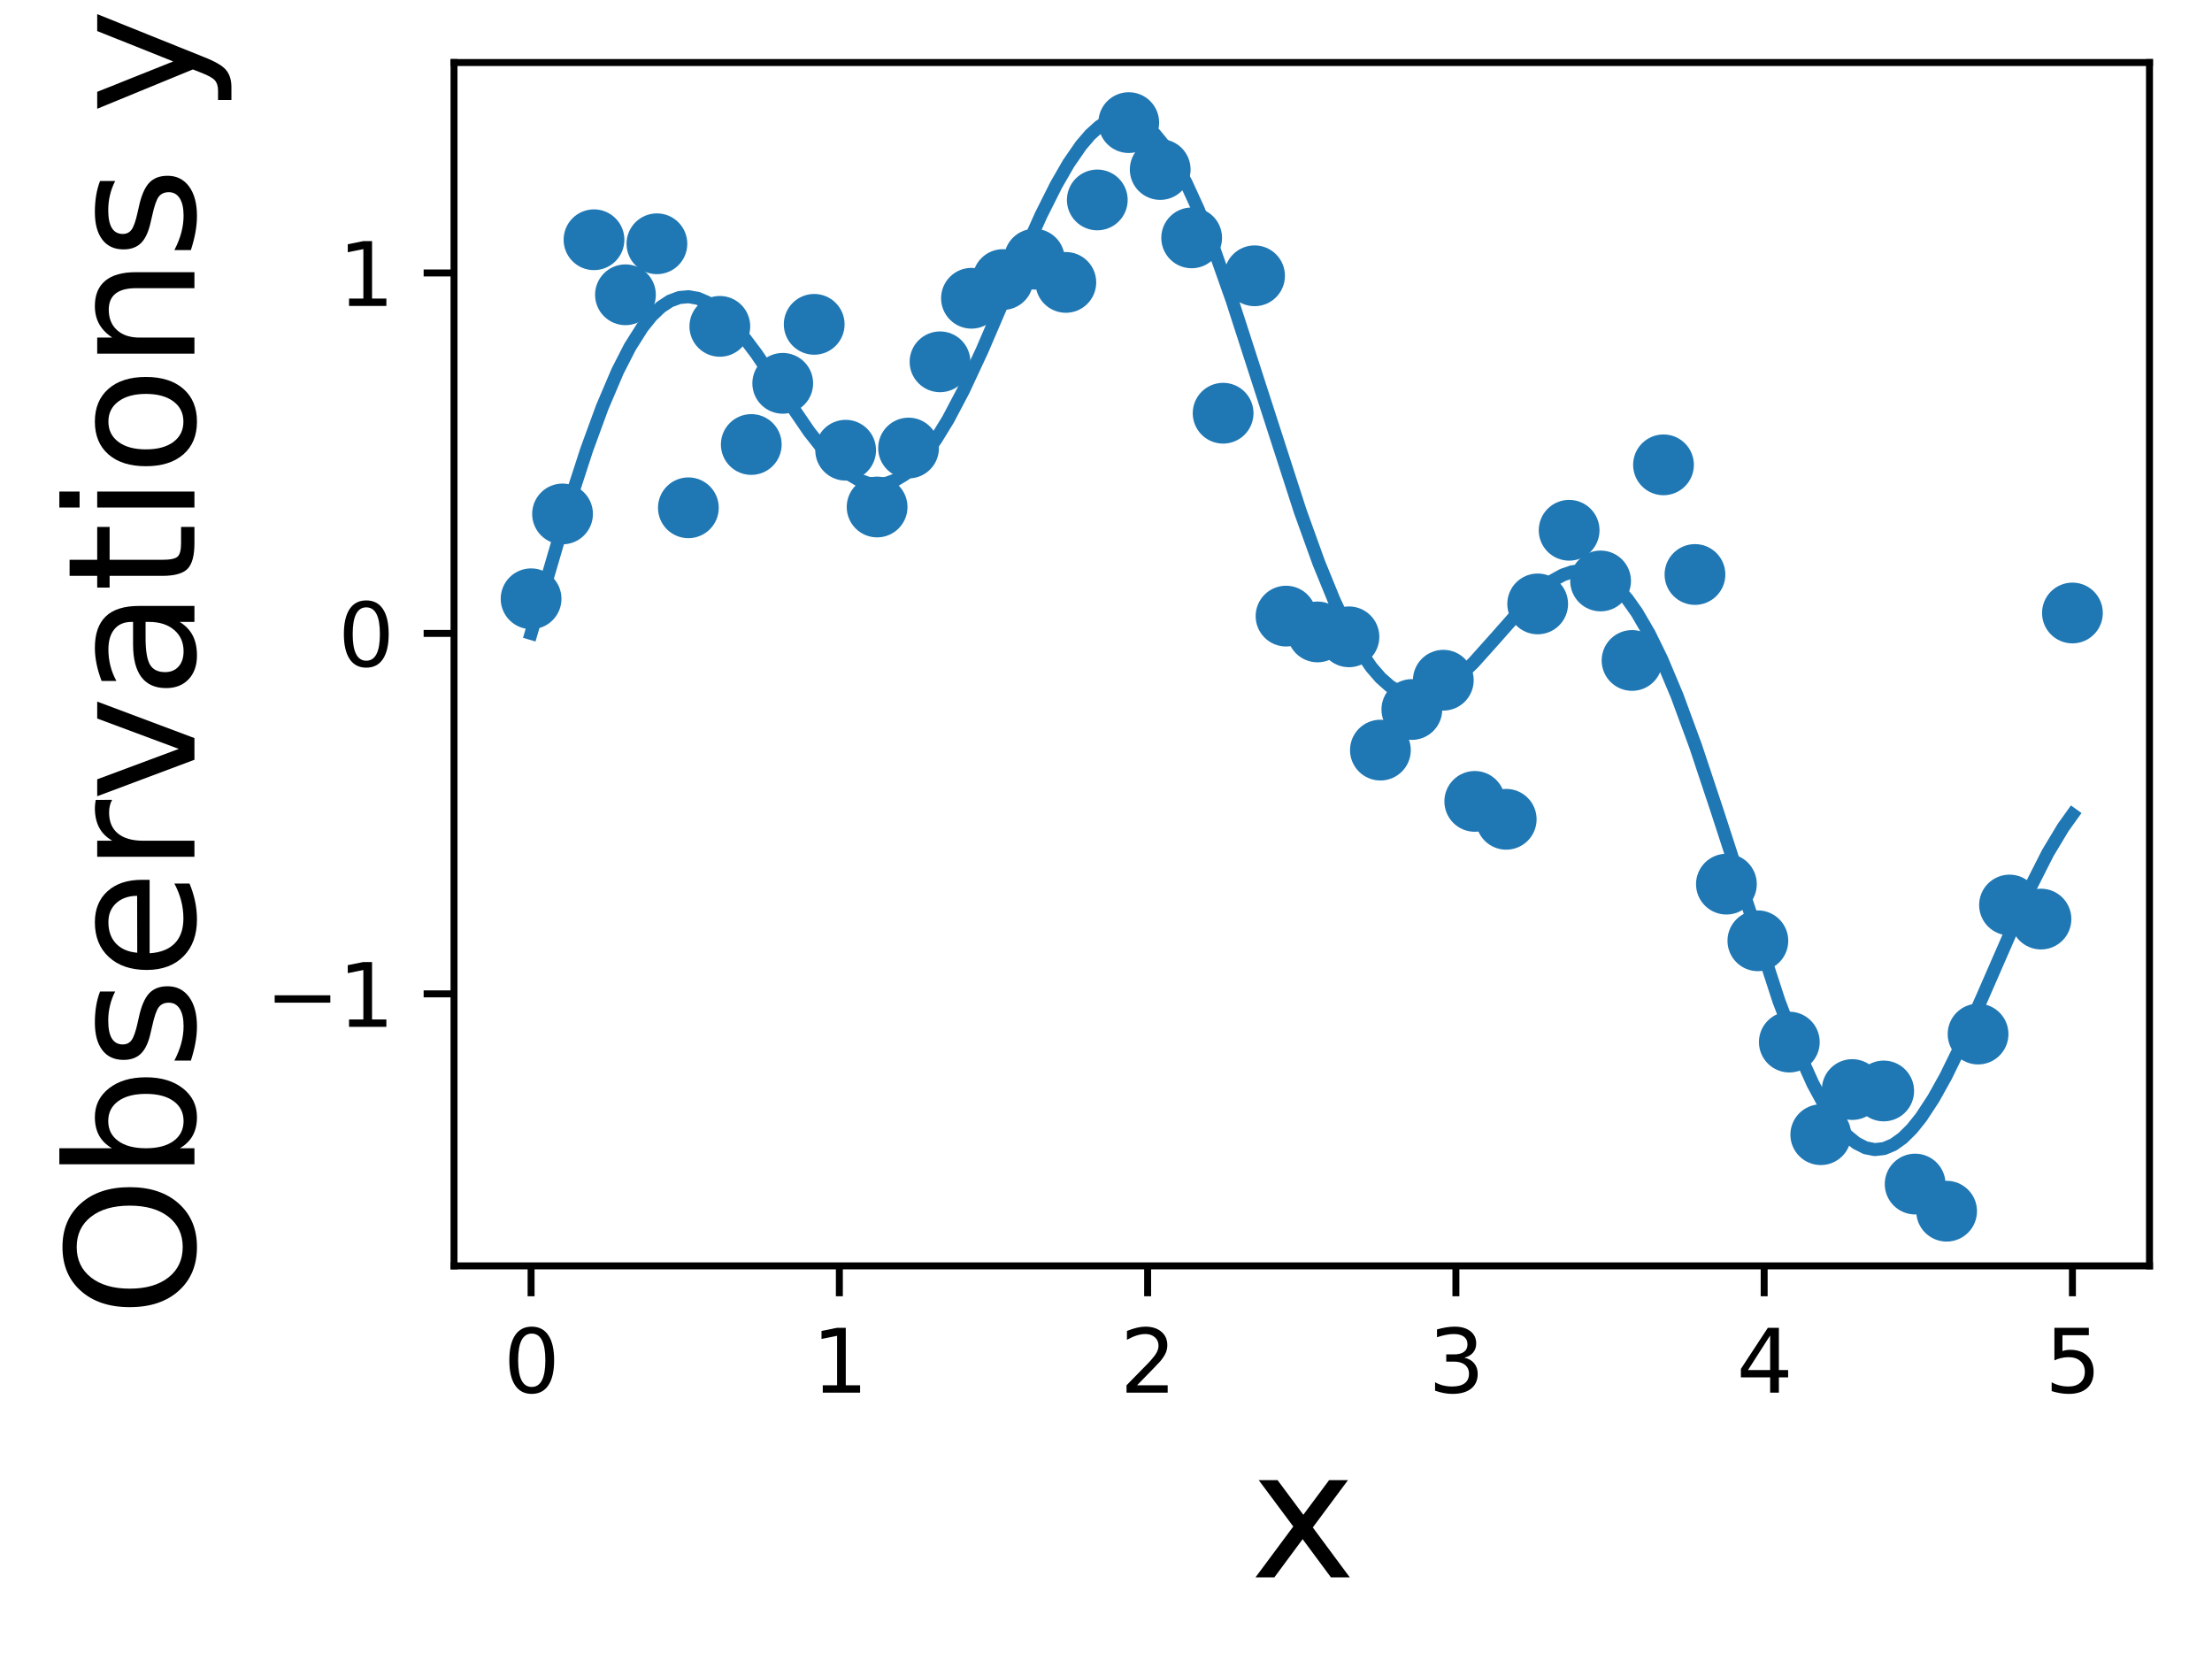 <?xml version="1.0" encoding="utf-8" standalone="no"?>
<!DOCTYPE svg PUBLIC "-//W3C//DTD SVG 1.1//EN"
  "http://www.w3.org/Graphics/SVG/1.1/DTD/svg11.dtd">
<svg xmlns:xlink="http://www.w3.org/1999/xlink" width="254.798pt" height="193.034pt" viewBox="0 0 254.798 193.034" xmlns="http://www.w3.org/2000/svg" version="1.1">
 <defs>
  <style type="text/css">*{stroke-linejoin: round; stroke-linecap: butt}</style>
 </defs>
 <g id="figure_1">
  <g id="patch_1">
   <path d="M 0 193.034 
L 254.798 193.034 
L 254.798 0 
L 0 0 
z
" style="fill: #ffffff"/>
  </g>
  <g id="axes_1">
   <g id="patch_2">
    <path d="M 52.298 145.8 
L 247.598 145.8 
L 247.598 7.2 
L 52.298 7.2 
z
" style="fill: #ffffff"/>
   </g>
   <g id="PathCollection_1">
    <defs>
     <path id="m93aa79cd3b" d="M 0 3 
C 0.796 3 1.559 2.684 2.121 2.121 
C 2.684 1.559 3 0.796 3 0 
C 3 -0.796 2.684 -1.559 2.121 -2.121 
C 1.559 -2.684 0.796 -3 0 -3 
C -0.796 -3 -1.559 -2.684 -2.121 -2.121 
C -2.684 -1.559 -3 -0.796 -3 0 
C -3 0.796 -2.684 1.559 -2.121 2.121 
C -1.559 2.684 -0.796 3 0 3 
z
" style="stroke: #1f77b4"/>
    </defs>
    <g clip-path="url(#pd713d20759)">
     <use xlink:href="#m93aa79cd3b" x="61.176" y="68.965" style="fill: #1f77b4; stroke: #1f77b4"/>
     <use xlink:href="#m93aa79cd3b" x="64.799" y="59.194" style="fill: #1f77b4; stroke: #1f77b4"/>
     <use xlink:href="#m93aa79cd3b" x="68.422" y="27.613" style="fill: #1f77b4; stroke: #1f77b4"/>
     <use xlink:href="#m93aa79cd3b" x="72.046" y="33.952" style="fill: #1f77b4; stroke: #1f77b4"/>
     <use xlink:href="#m93aa79cd3b" x="75.669" y="28.077" style="fill: #1f77b4; stroke: #1f77b4"/>
     <use xlink:href="#m93aa79cd3b" x="79.293" y="58.486" style="fill: #1f77b4; stroke: #1f77b4"/>
     <use xlink:href="#m93aa79cd3b" x="82.916" y="37.589" style="fill: #1f77b4; stroke: #1f77b4"/>
     <use xlink:href="#m93aa79cd3b" x="86.539" y="51.196" style="fill: #1f77b4; stroke: #1f77b4"/>
     <use xlink:href="#m93aa79cd3b" x="90.163" y="44.15" style="fill: #1f77b4; stroke: #1f77b4"/>
     <use xlink:href="#m93aa79cd3b" x="93.786" y="37.357" style="fill: #1f77b4; stroke: #1f77b4"/>
     <use xlink:href="#m93aa79cd3b" x="97.409" y="51.854" style="fill: #1f77b4; stroke: #1f77b4"/>
     <use xlink:href="#m93aa79cd3b" x="101.033" y="58.394" style="fill: #1f77b4; stroke: #1f77b4"/>
     <use xlink:href="#m93aa79cd3b" x="104.656" y="51.605" style="fill: #1f77b4; stroke: #1f77b4"/>
     <use xlink:href="#m93aa79cd3b" x="108.28" y="41.673" style="fill: #1f77b4; stroke: #1f77b4"/>
     <use xlink:href="#m93aa79cd3b" x="111.903" y="34.352" style="fill: #1f77b4; stroke: #1f77b4"/>
     <use xlink:href="#m93aa79cd3b" x="115.526" y="32.198" style="fill: #1f77b4; stroke: #1f77b4"/>
     <use xlink:href="#m93aa79cd3b" x="119.15" y="29.853" style="fill: #1f77b4; stroke: #1f77b4"/>
     <use xlink:href="#m93aa79cd3b" x="122.773" y="32.526" style="fill: #1f77b4; stroke: #1f77b4"/>
     <use xlink:href="#m93aa79cd3b" x="126.396" y="23.028" style="fill: #1f77b4; stroke: #1f77b4"/>
     <use xlink:href="#m93aa79cd3b" x="130.02" y="14.122" style="fill: #1f77b4; stroke: #1f77b4"/>
     <use xlink:href="#m93aa79cd3b" x="133.643" y="19.523" style="fill: #1f77b4; stroke: #1f77b4"/>
     <use xlink:href="#m93aa79cd3b" x="137.267" y="27.397" style="fill: #1f77b4; stroke: #1f77b4"/>
     <use xlink:href="#m93aa79cd3b" x="140.89" y="47.593" style="fill: #1f77b4; stroke: #1f77b4"/>
     <use xlink:href="#m93aa79cd3b" x="144.513" y="31.765" style="fill: #1f77b4; stroke: #1f77b4"/>
     <use xlink:href="#m93aa79cd3b" x="148.137" y="70.962" style="fill: #1f77b4; stroke: #1f77b4"/>
     <use xlink:href="#m93aa79cd3b" x="151.76" y="72.784" style="fill: #1f77b4; stroke: #1f77b4"/>
     <use xlink:href="#m93aa79cd3b" x="155.384" y="73.348" style="fill: #1f77b4; stroke: #1f77b4"/>
     <use xlink:href="#m93aa79cd3b" x="159.007" y="86.395" style="fill: #1f77b4; stroke: #1f77b4"/>
     <use xlink:href="#m93aa79cd3b" x="162.63" y="81.718" style="fill: #1f77b4; stroke: #1f77b4"/>
     <use xlink:href="#m93aa79cd3b" x="166.254" y="78.345" style="fill: #1f77b4; stroke: #1f77b4"/>
     <use xlink:href="#m93aa79cd3b" x="169.877" y="92.301" style="fill: #1f77b4; stroke: #1f77b4"/>
     <use xlink:href="#m93aa79cd3b" x="173.5" y="94.364" style="fill: #1f77b4; stroke: #1f77b4"/>
     <use xlink:href="#m93aa79cd3b" x="177.124" y="69.557" style="fill: #1f77b4; stroke: #1f77b4"/>
     <use xlink:href="#m93aa79cd3b" x="180.747" y="61.074" style="fill: #1f77b4; stroke: #1f77b4"/>
     <use xlink:href="#m93aa79cd3b" x="184.371" y="66.912" style="fill: #1f77b4; stroke: #1f77b4"/>
     <use xlink:href="#m93aa79cd3b" x="187.994" y="76.069" style="fill: #1f77b4; stroke: #1f77b4"/>
     <use xlink:href="#m93aa79cd3b" x="191.617" y="53.539" style="fill: #1f77b4; stroke: #1f77b4"/>
     <use xlink:href="#m93aa79cd3b" x="195.241" y="66.168" style="fill: #1f77b4; stroke: #1f77b4"/>
     <use xlink:href="#m93aa79cd3b" x="198.864" y="101.832" style="fill: #1f77b4; stroke: #1f77b4"/>
     <use xlink:href="#m93aa79cd3b" x="202.487" y="108.357" style="fill: #1f77b4; stroke: #1f77b4"/>
     <use xlink:href="#m93aa79cd3b" x="206.111" y="120.023" style="fill: #1f77b4; stroke: #1f77b4"/>
     <use xlink:href="#m93aa79cd3b" x="209.734" y="130.688" style="fill: #1f77b4; stroke: #1f77b4"/>
     <use xlink:href="#m93aa79cd3b" x="213.358" y="125.49" style="fill: #1f77b4; stroke: #1f77b4"/>
     <use xlink:href="#m93aa79cd3b" x="216.981" y="125.653" style="fill: #1f77b4; stroke: #1f77b4"/>
     <use xlink:href="#m93aa79cd3b" x="220.604" y="136.376" style="fill: #1f77b4; stroke: #1f77b4"/>
     <use xlink:href="#m93aa79cd3b" x="224.228" y="139.5" style="fill: #1f77b4; stroke: #1f77b4"/>
     <use xlink:href="#m93aa79cd3b" x="227.851" y="119.099" style="fill: #1f77b4; stroke: #1f77b4"/>
     <use xlink:href="#m93aa79cd3b" x="231.474" y="104.237" style="fill: #1f77b4; stroke: #1f77b4"/>
     <use xlink:href="#m93aa79cd3b" x="235.098" y="105.855" style="fill: #1f77b4; stroke: #1f77b4"/>
     <use xlink:href="#m93aa79cd3b" x="238.721" y="70.602" style="fill: #1f77b4; stroke: #1f77b4"/>
    </g>
   </g>
   <g id="matplotlib.axis_1">
    <g id="xtick_1">
     <g id="line2d_1">
      <defs>
       <path id="m380c5d8ea1" d="M 0 0 
L 0 3.5 
" style="stroke: #000000; stroke-width: 0.8"/>
      </defs>
      <g>
       <use xlink:href="#m380c5d8ea1" x="61.176" y="145.8" style="stroke: #000000; stroke-width: 0.8"/>
      </g>
     </g>
     <g id="text_1">
      <!-- 0 -->
      <g transform="translate(57.994 160.398) scale(0.1 -0.1)">
       <defs>
        <path id="DejaVuSans-30" d="M 2034 4250 
Q 1547 4250 1301 3770 
Q 1056 3291 1056 2328 
Q 1056 1369 1301 889 
Q 1547 409 2034 409 
Q 2525 409 2770 889 
Q 3016 1369 3016 2328 
Q 3016 3291 2770 3770 
Q 2525 4250 2034 4250 
z
M 2034 4750 
Q 2819 4750 3233 4129 
Q 3647 3509 3647 2328 
Q 3647 1150 3233 529 
Q 2819 -91 2034 -91 
Q 1250 -91 836 529 
Q 422 1150 422 2328 
Q 422 3509 836 4129 
Q 1250 4750 2034 4750 
z
" transform="scale(0.016)"/>
       </defs>
       <use xlink:href="#DejaVuSans-30"/>
      </g>
     </g>
    </g>
    <g id="xtick_2">
     <g id="line2d_2">
      <g>
       <use xlink:href="#m380c5d8ea1" x="96.685" y="145.8" style="stroke: #000000; stroke-width: 0.8"/>
      </g>
     </g>
     <g id="text_2">
      <!-- 1 -->
      <g transform="translate(93.504 160.398) scale(0.1 -0.1)">
       <defs>
        <path id="DejaVuSans-31" d="M 794 531 
L 1825 531 
L 1825 4091 
L 703 3866 
L 703 4441 
L 1819 4666 
L 2450 4666 
L 2450 531 
L 3481 531 
L 3481 0 
L 794 0 
L 794 531 
z
" transform="scale(0.016)"/>
       </defs>
       <use xlink:href="#DejaVuSans-31"/>
      </g>
     </g>
    </g>
    <g id="xtick_3">
     <g id="line2d_3">
      <g>
       <use xlink:href="#m380c5d8ea1" x="132.194" y="145.8" style="stroke: #000000; stroke-width: 0.8"/>
      </g>
     </g>
     <g id="text_3">
      <!-- 2 -->
      <g transform="translate(129.013 160.398) scale(0.1 -0.1)">
       <defs>
        <path id="DejaVuSans-32" d="M 1228 531 
L 3431 531 
L 3431 0 
L 469 0 
L 469 531 
Q 828 903 1448 1529 
Q 2069 2156 2228 2338 
Q 2531 2678 2651 2914 
Q 2772 3150 2772 3378 
Q 2772 3750 2511 3984 
Q 2250 4219 1831 4219 
Q 1534 4219 1204 4116 
Q 875 4013 500 3803 
L 500 4441 
Q 881 4594 1212 4672 
Q 1544 4750 1819 4750 
Q 2544 4750 2975 4387 
Q 3406 4025 3406 3419 
Q 3406 3131 3298 2873 
Q 3191 2616 2906 2266 
Q 2828 2175 2409 1742 
Q 1991 1309 1228 531 
z
" transform="scale(0.016)"/>
       </defs>
       <use xlink:href="#DejaVuSans-32"/>
      </g>
     </g>
    </g>
    <g id="xtick_4">
     <g id="line2d_4">
      <g>
       <use xlink:href="#m380c5d8ea1" x="167.703" y="145.8" style="stroke: #000000; stroke-width: 0.8"/>
      </g>
     </g>
     <g id="text_4">
      <!-- 3 -->
      <g transform="translate(164.522 160.398) scale(0.1 -0.1)">
       <defs>
        <path id="DejaVuSans-33" d="M 2597 2516 
Q 3050 2419 3304 2112 
Q 3559 1806 3559 1356 
Q 3559 666 3084 287 
Q 2609 -91 1734 -91 
Q 1441 -91 1130 -33 
Q 819 25 488 141 
L 488 750 
Q 750 597 1062 519 
Q 1375 441 1716 441 
Q 2309 441 2620 675 
Q 2931 909 2931 1356 
Q 2931 1769 2642 2001 
Q 2353 2234 1838 2234 
L 1294 2234 
L 1294 2753 
L 1863 2753 
Q 2328 2753 2575 2939 
Q 2822 3125 2822 3475 
Q 2822 3834 2567 4026 
Q 2313 4219 1838 4219 
Q 1578 4219 1281 4162 
Q 984 4106 628 3988 
L 628 4550 
Q 988 4650 1302 4700 
Q 1616 4750 1894 4750 
Q 2613 4750 3031 4423 
Q 3450 4097 3450 3541 
Q 3450 3153 3228 2886 
Q 3006 2619 2597 2516 
z
" transform="scale(0.016)"/>
       </defs>
       <use xlink:href="#DejaVuSans-33"/>
      </g>
     </g>
    </g>
    <g id="xtick_5">
     <g id="line2d_5">
      <g>
       <use xlink:href="#m380c5d8ea1" x="203.212" y="145.8" style="stroke: #000000; stroke-width: 0.8"/>
      </g>
     </g>
     <g id="text_5">
      <!-- 4 -->
      <g transform="translate(200.031 160.398) scale(0.1 -0.1)">
       <defs>
        <path id="DejaVuSans-34" d="M 2419 4116 
L 825 1625 
L 2419 1625 
L 2419 4116 
z
M 2253 4666 
L 3047 4666 
L 3047 1625 
L 3713 1625 
L 3713 1100 
L 3047 1100 
L 3047 0 
L 2419 0 
L 2419 1100 
L 313 1100 
L 313 1709 
L 2253 4666 
z
" transform="scale(0.016)"/>
       </defs>
       <use xlink:href="#DejaVuSans-34"/>
      </g>
     </g>
    </g>
    <g id="xtick_6">
     <g id="line2d_6">
      <g>
       <use xlink:href="#m380c5d8ea1" x="238.721" y="145.8" style="stroke: #000000; stroke-width: 0.8"/>
      </g>
     </g>
     <g id="text_6">
      <!-- 5 -->
      <g transform="translate(235.54 160.398) scale(0.1 -0.1)">
       <defs>
        <path id="DejaVuSans-35" d="M 691 4666 
L 3169 4666 
L 3169 4134 
L 1269 4134 
L 1269 2991 
Q 1406 3038 1543 3061 
Q 1681 3084 1819 3084 
Q 2600 3084 3056 2656 
Q 3513 2228 3513 1497 
Q 3513 744 3044 326 
Q 2575 -91 1722 -91 
Q 1428 -91 1123 -41 
Q 819 9 494 109 
L 494 744 
Q 775 591 1075 516 
Q 1375 441 1709 441 
Q 2250 441 2565 725 
Q 2881 1009 2881 1497 
Q 2881 1984 2565 2268 
Q 2250 2553 1709 2553 
Q 1456 2553 1204 2497 
Q 953 2441 691 2322 
L 691 4666 
z
" transform="scale(0.016)"/>
       </defs>
       <use xlink:href="#DejaVuSans-35"/>
      </g>
     </g>
    </g>
    <g id="text_7">
     <!-- x -->
     <g transform="translate(144.03 181.675) scale(0.2 -0.2)">
      <defs>
       <path id="DejaVuSans-78" d="M 3513 3500 
L 2247 1797 
L 3578 0 
L 2900 0 
L 1881 1375 
L 863 0 
L 184 0 
L 1544 1831 
L 300 3500 
L 978 3500 
L 1906 2253 
L 2834 3500 
L 3513 3500 
z
" transform="scale(0.016)"/>
      </defs>
      <use xlink:href="#DejaVuSans-78"/>
     </g>
    </g>
   </g>
   <g id="matplotlib.axis_2">
    <g id="ytick_1">
     <g id="line2d_7">
      <defs>
       <path id="mbc0a7248bc" d="M 0 0 
L -3.5 0 
" style="stroke: #000000; stroke-width: 0.8"/>
      </defs>
      <g>
       <use xlink:href="#mbc0a7248bc" x="52.298" y="114.47" style="stroke: #000000; stroke-width: 0.8"/>
      </g>
     </g>
     <g id="text_8">
      <!-- −1 -->
      <g transform="translate(30.556 118.269) scale(0.1 -0.1)">
       <defs>
        <path id="DejaVuSans-2212" d="M 678 2272 
L 4684 2272 
L 4684 1741 
L 678 1741 
L 678 2272 
z
" transform="scale(0.016)"/>
       </defs>
       <use xlink:href="#DejaVuSans-2212"/>
       <use xlink:href="#DejaVuSans-31" x="83.789"/>
      </g>
     </g>
    </g>
    <g id="ytick_2">
     <g id="line2d_8">
      <g>
       <use xlink:href="#mbc0a7248bc" x="52.298" y="72.953" style="stroke: #000000; stroke-width: 0.8"/>
      </g>
     </g>
     <g id="text_9">
      <!-- 0 -->
      <g transform="translate(38.936 76.753) scale(0.1 -0.1)">
       <use xlink:href="#DejaVuSans-30"/>
      </g>
     </g>
    </g>
    <g id="ytick_3">
     <g id="line2d_9">
      <g>
       <use xlink:href="#mbc0a7248bc" x="52.298" y="31.437" style="stroke: #000000; stroke-width: 0.8"/>
      </g>
     </g>
     <g id="text_10">
      <!-- 1 -->
      <g transform="translate(38.936 35.236) scale(0.1 -0.1)">
       <use xlink:href="#DejaVuSans-31"/>
      </g>
     </g>
    </g>
    <g id="text_11">
     <!-- Observations y -->
     <g transform="translate(22.397 151.702) rotate(-90) scale(0.2 -0.2)">
      <defs>
       <path id="DejaVuSans-4f" d="M 2522 4238 
Q 1834 4238 1429 3725 
Q 1025 3213 1025 2328 
Q 1025 1447 1429 934 
Q 1834 422 2522 422 
Q 3209 422 3611 934 
Q 4013 1447 4013 2328 
Q 4013 3213 3611 3725 
Q 3209 4238 2522 4238 
z
M 2522 4750 
Q 3503 4750 4090 4092 
Q 4678 3434 4678 2328 
Q 4678 1225 4090 567 
Q 3503 -91 2522 -91 
Q 1538 -91 948 565 
Q 359 1222 359 2328 
Q 359 3434 948 4092 
Q 1538 4750 2522 4750 
z
" transform="scale(0.016)"/>
       <path id="DejaVuSans-62" d="M 3116 1747 
Q 3116 2381 2855 2742 
Q 2594 3103 2138 3103 
Q 1681 3103 1420 2742 
Q 1159 2381 1159 1747 
Q 1159 1113 1420 752 
Q 1681 391 2138 391 
Q 2594 391 2855 752 
Q 3116 1113 3116 1747 
z
M 1159 2969 
Q 1341 3281 1617 3432 
Q 1894 3584 2278 3584 
Q 2916 3584 3314 3078 
Q 3713 2572 3713 1747 
Q 3713 922 3314 415 
Q 2916 -91 2278 -91 
Q 1894 -91 1617 61 
Q 1341 213 1159 525 
L 1159 0 
L 581 0 
L 581 4863 
L 1159 4863 
L 1159 2969 
z
" transform="scale(0.016)"/>
       <path id="DejaVuSans-73" d="M 2834 3397 
L 2834 2853 
Q 2591 2978 2328 3040 
Q 2066 3103 1784 3103 
Q 1356 3103 1142 2972 
Q 928 2841 928 2578 
Q 928 2378 1081 2264 
Q 1234 2150 1697 2047 
L 1894 2003 
Q 2506 1872 2764 1633 
Q 3022 1394 3022 966 
Q 3022 478 2636 193 
Q 2250 -91 1575 -91 
Q 1294 -91 989 -36 
Q 684 19 347 128 
L 347 722 
Q 666 556 975 473 
Q 1284 391 1588 391 
Q 1994 391 2212 530 
Q 2431 669 2431 922 
Q 2431 1156 2273 1281 
Q 2116 1406 1581 1522 
L 1381 1569 
Q 847 1681 609 1914 
Q 372 2147 372 2553 
Q 372 3047 722 3315 
Q 1072 3584 1716 3584 
Q 2034 3584 2315 3537 
Q 2597 3491 2834 3397 
z
" transform="scale(0.016)"/>
       <path id="DejaVuSans-65" d="M 3597 1894 
L 3597 1613 
L 953 1613 
Q 991 1019 1311 708 
Q 1631 397 2203 397 
Q 2534 397 2845 478 
Q 3156 559 3463 722 
L 3463 178 
Q 3153 47 2828 -22 
Q 2503 -91 2169 -91 
Q 1331 -91 842 396 
Q 353 884 353 1716 
Q 353 2575 817 3079 
Q 1281 3584 2069 3584 
Q 2775 3584 3186 3129 
Q 3597 2675 3597 1894 
z
M 3022 2063 
Q 3016 2534 2758 2815 
Q 2500 3097 2075 3097 
Q 1594 3097 1305 2825 
Q 1016 2553 972 2059 
L 3022 2063 
z
" transform="scale(0.016)"/>
       <path id="DejaVuSans-72" d="M 2631 2963 
Q 2534 3019 2420 3045 
Q 2306 3072 2169 3072 
Q 1681 3072 1420 2755 
Q 1159 2438 1159 1844 
L 1159 0 
L 581 0 
L 581 3500 
L 1159 3500 
L 1159 2956 
Q 1341 3275 1631 3429 
Q 1922 3584 2338 3584 
Q 2397 3584 2469 3576 
Q 2541 3569 2628 3553 
L 2631 2963 
z
" transform="scale(0.016)"/>
       <path id="DejaVuSans-76" d="M 191 3500 
L 800 3500 
L 1894 563 
L 2988 3500 
L 3597 3500 
L 2284 0 
L 1503 0 
L 191 3500 
z
" transform="scale(0.016)"/>
       <path id="DejaVuSans-61" d="M 2194 1759 
Q 1497 1759 1228 1600 
Q 959 1441 959 1056 
Q 959 750 1161 570 
Q 1363 391 1709 391 
Q 2188 391 2477 730 
Q 2766 1069 2766 1631 
L 2766 1759 
L 2194 1759 
z
M 3341 1997 
L 3341 0 
L 2766 0 
L 2766 531 
Q 2569 213 2275 61 
Q 1981 -91 1556 -91 
Q 1019 -91 701 211 
Q 384 513 384 1019 
Q 384 1609 779 1909 
Q 1175 2209 1959 2209 
L 2766 2209 
L 2766 2266 
Q 2766 2663 2505 2880 
Q 2244 3097 1772 3097 
Q 1472 3097 1187 3025 
Q 903 2953 641 2809 
L 641 3341 
Q 956 3463 1253 3523 
Q 1550 3584 1831 3584 
Q 2591 3584 2966 3190 
Q 3341 2797 3341 1997 
z
" transform="scale(0.016)"/>
       <path id="DejaVuSans-74" d="M 1172 4494 
L 1172 3500 
L 2356 3500 
L 2356 3053 
L 1172 3053 
L 1172 1153 
Q 1172 725 1289 603 
Q 1406 481 1766 481 
L 2356 481 
L 2356 0 
L 1766 0 
Q 1100 0 847 248 
Q 594 497 594 1153 
L 594 3053 
L 172 3053 
L 172 3500 
L 594 3500 
L 594 4494 
L 1172 4494 
z
" transform="scale(0.016)"/>
       <path id="DejaVuSans-69" d="M 603 3500 
L 1178 3500 
L 1178 0 
L 603 0 
L 603 3500 
z
M 603 4863 
L 1178 4863 
L 1178 4134 
L 603 4134 
L 603 4863 
z
" transform="scale(0.016)"/>
       <path id="DejaVuSans-6f" d="M 1959 3097 
Q 1497 3097 1228 2736 
Q 959 2375 959 1747 
Q 959 1119 1226 758 
Q 1494 397 1959 397 
Q 2419 397 2687 759 
Q 2956 1122 2956 1747 
Q 2956 2369 2687 2733 
Q 2419 3097 1959 3097 
z
M 1959 3584 
Q 2709 3584 3137 3096 
Q 3566 2609 3566 1747 
Q 3566 888 3137 398 
Q 2709 -91 1959 -91 
Q 1206 -91 779 398 
Q 353 888 353 1747 
Q 353 2609 779 3096 
Q 1206 3584 1959 3584 
z
" transform="scale(0.016)"/>
       <path id="DejaVuSans-6e" d="M 3513 2113 
L 3513 0 
L 2938 0 
L 2938 2094 
Q 2938 2591 2744 2837 
Q 2550 3084 2163 3084 
Q 1697 3084 1428 2787 
Q 1159 2491 1159 1978 
L 1159 0 
L 581 0 
L 581 3500 
L 1159 3500 
L 1159 2956 
Q 1366 3272 1645 3428 
Q 1925 3584 2291 3584 
Q 2894 3584 3203 3211 
Q 3513 2838 3513 2113 
z
" transform="scale(0.016)"/>
       <path id="DejaVuSans-20" transform="scale(0.016)"/>
       <path id="DejaVuSans-79" d="M 2059 -325 
Q 1816 -950 1584 -1140 
Q 1353 -1331 966 -1331 
L 506 -1331 
L 506 -850 
L 844 -850 
Q 1081 -850 1212 -737 
Q 1344 -625 1503 -206 
L 1606 56 
L 191 3500 
L 800 3500 
L 1894 763 
L 2988 3500 
L 3597 3500 
L 2059 -325 
z
" transform="scale(0.016)"/>
      </defs>
      <use xlink:href="#DejaVuSans-4f"/>
      <use xlink:href="#DejaVuSans-62" x="78.711"/>
      <use xlink:href="#DejaVuSans-73" x="142.188"/>
      <use xlink:href="#DejaVuSans-65" x="194.287"/>
      <use xlink:href="#DejaVuSans-72" x="255.811"/>
      <use xlink:href="#DejaVuSans-76" x="296.924"/>
      <use xlink:href="#DejaVuSans-61" x="356.104"/>
      <use xlink:href="#DejaVuSans-74" x="417.383"/>
      <use xlink:href="#DejaVuSans-69" x="456.592"/>
      <use xlink:href="#DejaVuSans-6f" x="484.375"/>
      <use xlink:href="#DejaVuSans-6e" x="545.557"/>
      <use xlink:href="#DejaVuSans-73" x="608.936"/>
      <use xlink:href="#DejaVuSans-20" x="661.035"/>
      <use xlink:href="#DejaVuSans-79" x="692.822"/>
     </g>
    </g>
   </g>
   <g id="line2d_10">
    <path d="M 61.176 72.953 
L 65.445 58.37 
L 67.58 51.796 
L 69.359 46.932 
L 71.138 42.753 
L 72.561 39.967 
L 73.985 37.712 
L 75.052 36.382 
L 76.119 35.366 
L 77.187 34.663 
L 78.254 34.269 
L 79.322 34.173 
L 80.389 34.362 
L 81.456 34.819 
L 82.524 35.523 
L 83.947 36.803 
L 85.37 38.413 
L 87.149 40.778 
L 89.996 45.011 
L 93.198 49.706 
L 94.977 51.963 
L 96.4 53.466 
L 97.823 54.634 
L 98.891 55.258 
L 99.958 55.647 
L 101.026 55.786 
L 102.093 55.668 
L 103.16 55.285 
L 104.228 54.637 
L 105.295 53.728 
L 106.363 52.564 
L 107.786 50.638 
L 109.209 48.318 
L 110.988 44.944 
L 113.123 40.36 
L 117.037 31.242 
L 119.883 24.851 
L 121.662 21.3 
L 123.085 18.829 
L 124.509 16.763 
L 125.576 15.516 
L 126.643 14.554 
L 127.711 13.893 
L 128.778 13.548 
L 129.846 13.531 
L 130.913 13.846 
L 131.98 14.496 
L 133.048 15.477 
L 134.115 16.783 
L 135.183 18.402 
L 136.606 21.022 
L 138.029 24.125 
L 139.808 28.593 
L 141.943 34.641 
L 145.145 44.557 
L 149.771 58.882 
L 151.905 64.805 
L 153.684 69.161 
L 155.108 72.185 
L 156.531 74.755 
L 157.954 76.838 
L 159.021 78.071 
L 160.089 79.018 
L 161.156 79.682 
L 162.224 80.069 
L 163.291 80.189 
L 164.358 80.057 
L 165.426 79.691 
L 166.493 79.113 
L 167.916 78.056 
L 169.695 76.369 
L 172.186 73.59 
L 175.744 69.561 
L 177.523 67.87 
L 178.946 66.808 
L 180.014 66.226 
L 181.081 65.855 
L 182.149 65.718 
L 183.216 65.833 
L 184.283 66.214 
L 185.351 66.872 
L 186.418 67.814 
L 187.486 69.041 
L 188.553 70.551 
L 189.976 72.994 
L 191.399 75.901 
L 193.178 80.128 
L 195.313 85.93 
L 197.804 93.418 
L 204.92 115.309 
L 207.055 120.884 
L 208.834 124.84 
L 210.257 127.468 
L 211.68 129.567 
L 212.748 130.772 
L 213.815 131.65 
L 214.882 132.195 
L 215.95 132.406 
L 217.017 132.286 
L 218.085 131.841 
L 219.152 131.084 
L 220.219 130.03 
L 221.287 128.699 
L 222.71 126.532 
L 224.133 123.977 
L 225.912 120.343 
L 228.403 114.716 
L 233.74 102.483 
L 235.875 98.264 
L 237.654 95.302 
L 238.721 93.813 
L 238.721 93.813 
" clip-path="url(#pd713d20759)" style="fill: none; stroke: #1f77b4; stroke-width: 1.5; stroke-linecap: square"/>
   </g>
   <g id="patch_3">
    <path d="M 52.298 145.8 
L 52.298 7.2 
" style="fill: none; stroke: #000000; stroke-width: 0.8; stroke-linejoin: miter; stroke-linecap: square"/>
   </g>
   <g id="patch_4">
    <path d="M 247.598 145.8 
L 247.598 7.2 
" style="fill: none; stroke: #000000; stroke-width: 0.8; stroke-linejoin: miter; stroke-linecap: square"/>
   </g>
   <g id="patch_5">
    <path d="M 52.298 145.8 
L 247.598 145.8 
" style="fill: none; stroke: #000000; stroke-width: 0.8; stroke-linejoin: miter; stroke-linecap: square"/>
   </g>
   <g id="patch_6">
    <path d="M 52.298 7.2 
L 247.598 7.2 
" style="fill: none; stroke: #000000; stroke-width: 0.8; stroke-linejoin: miter; stroke-linecap: square"/>
   </g>
  </g>
 </g>
 <defs>
  <clipPath id="pd713d20759">
   <rect x="52.298" y="7.2" width="195.3" height="138.6"/>
  </clipPath>
 </defs>
</svg>
